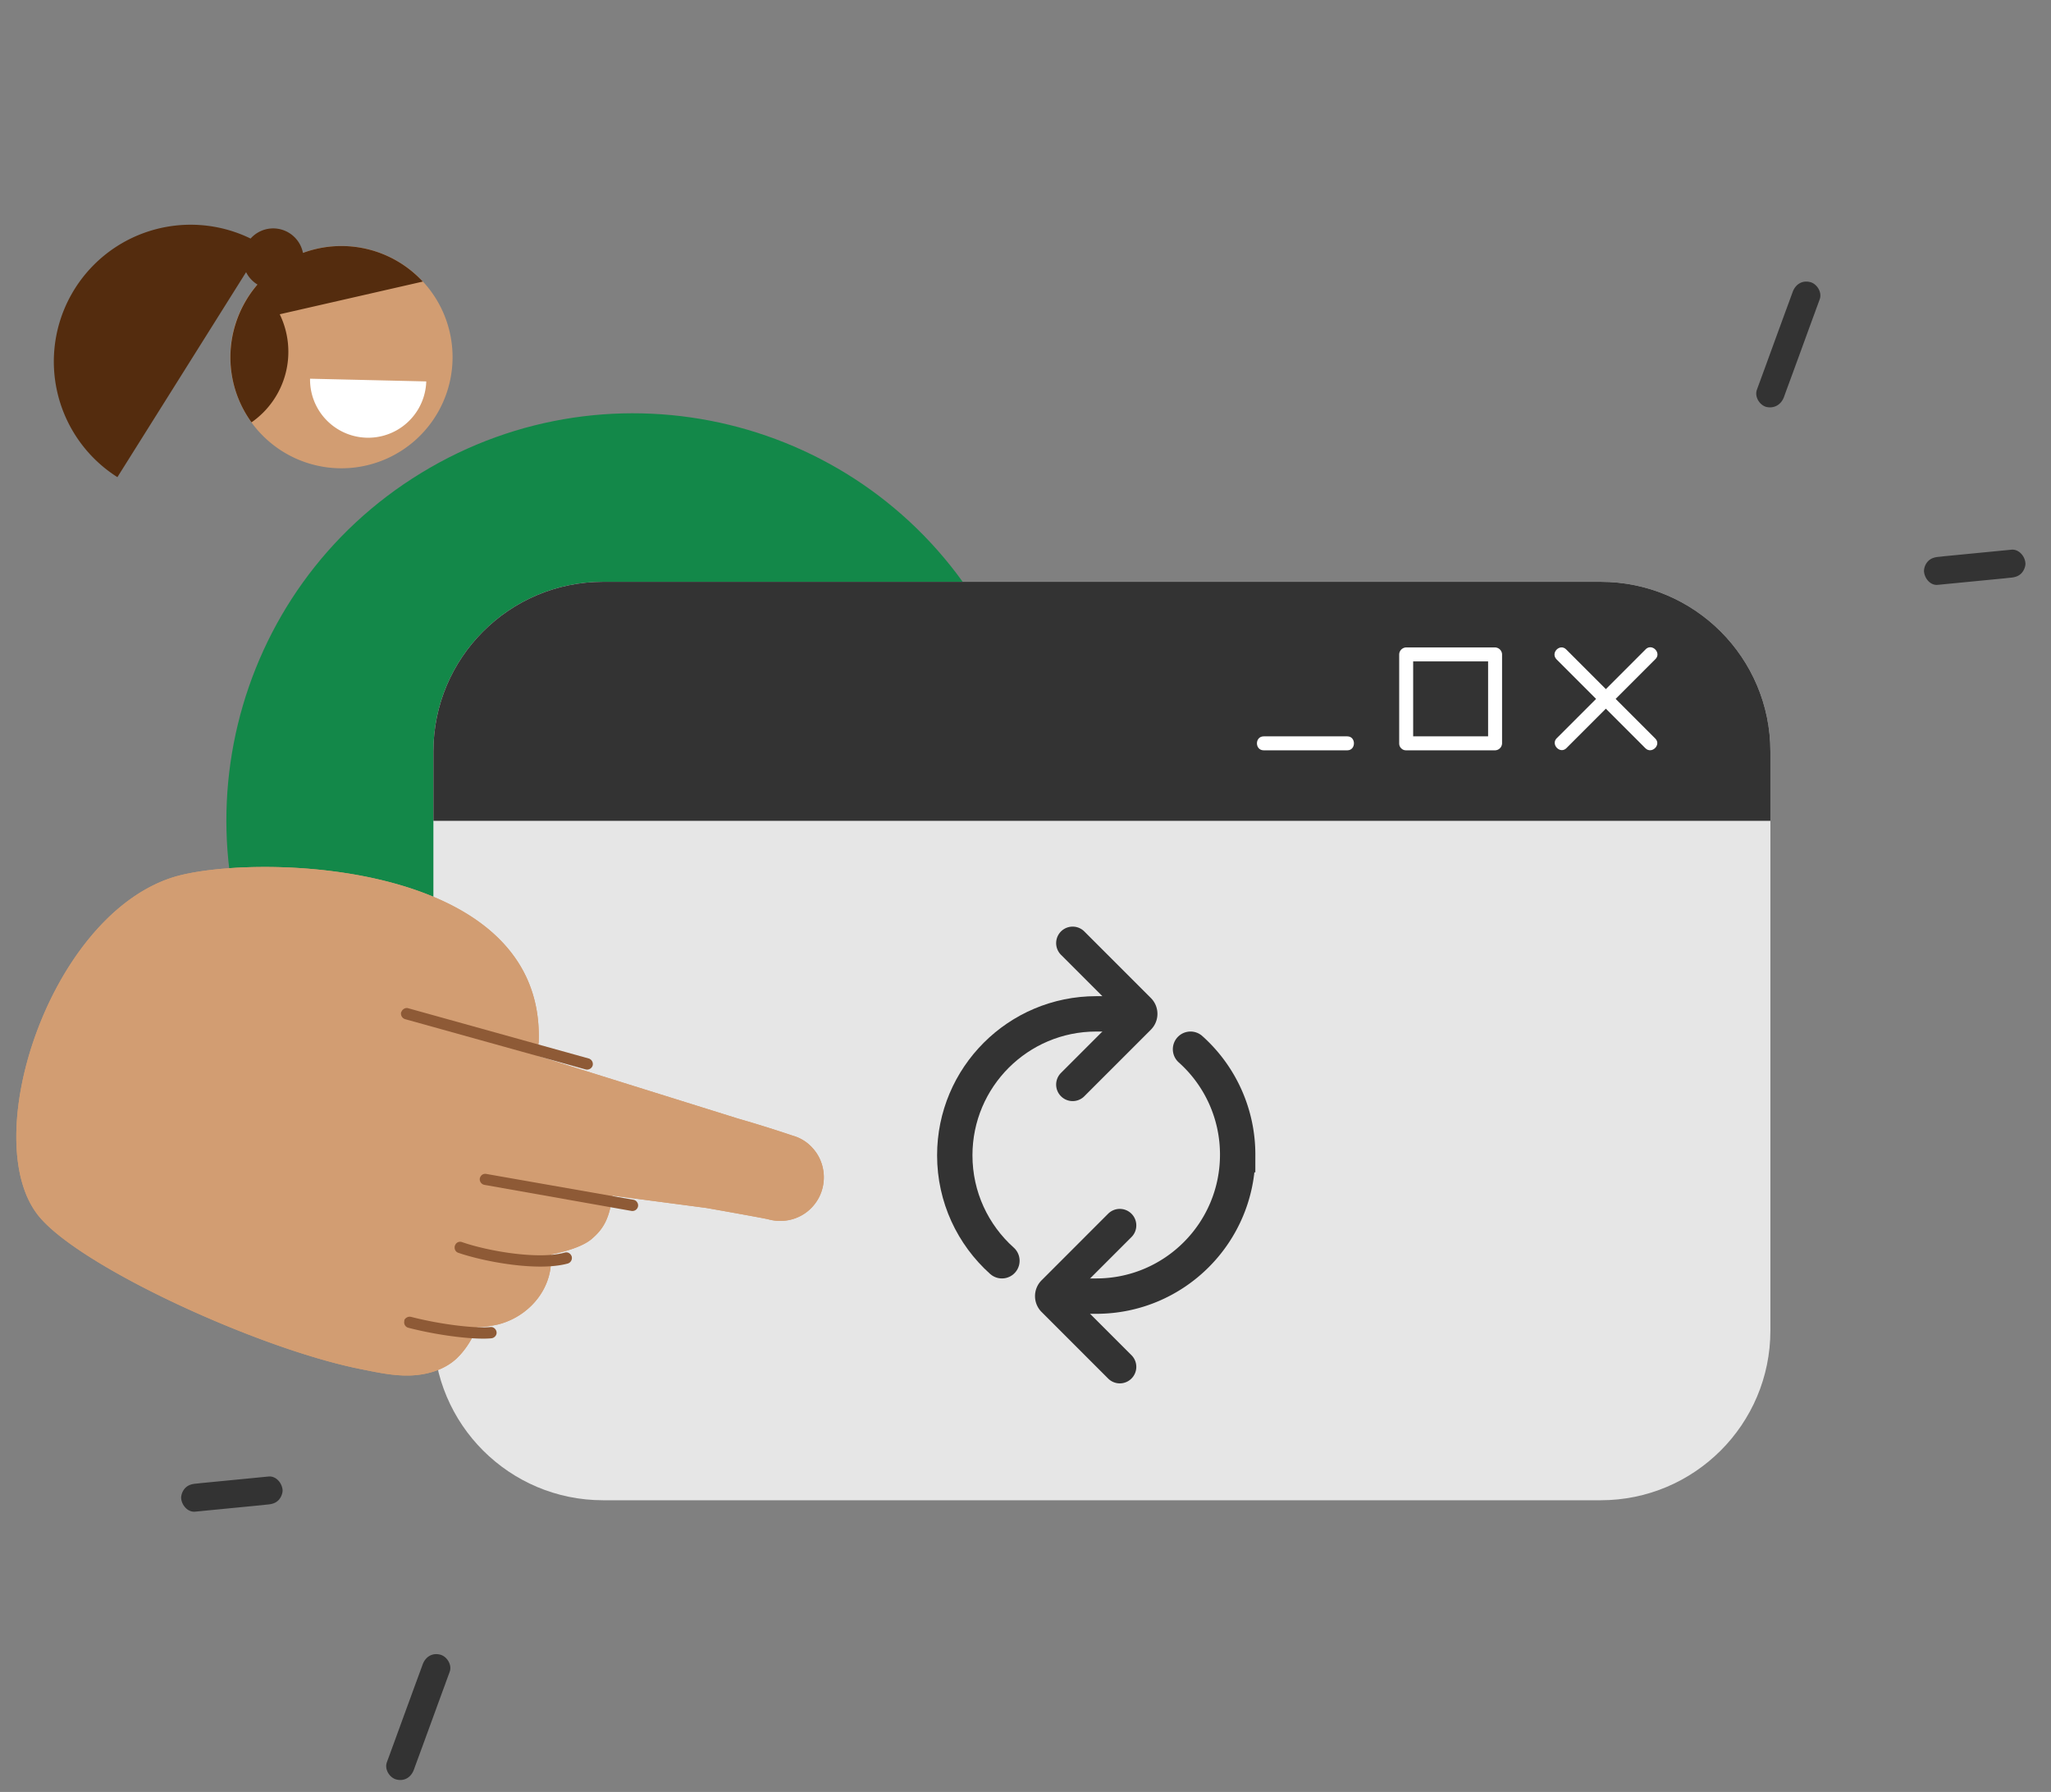 <svg xmlns="http://www.w3.org/2000/svg" fill="none" viewBox="0 0 174 152">
    <rect x="0" y="0" width="174" height="152" fill="#808080" stroke="none"/>
    <path fill="#138849" d="M83.165 51.602 24.251 87.535c-9.911-16.268-4.778-37.512 11.49-47.423 16.289-9.931 37.513-4.778 47.424 11.49Z"/>
    <path fill="#E6E6E6" d="M135.801 127.259h-84.64c-7.937 0-14.393-6.436-14.393-14.393V63.745c0-7.937 6.436-14.393 14.393-14.393h84.64c7.937 0 14.393 6.436 14.393 14.393v49.121c0 7.957-6.456 14.393-14.393 14.393Z"/>
    <path fill="#333" d="M150.194 69.628H36.768v-5.883c0-7.937 6.436-14.393 14.393-14.393h84.64c7.937 0 14.393 6.436 14.393 14.393v5.883Z"/>
    <path fill="#fff" d="M119.295 63.646h7.542a.608.608 0 0 0 .593-.593v-7.542a.608.608 0 0 0-.593-.592h-7.542a.607.607 0 0 0-.592.593v7.541c0 .77 1.185.77 1.185 0v-7.542l-.593.593h7.542l-.592-.593v7.542l.592-.592h-7.542c-.75 0-.77 1.185 0 1.185Zm20.318-8.569-2.567 2.567-4.047 4.047-.928.928c-.533.533.296 1.382.829.83l2.567-2.567 4.047-4.048.928-.928c.533-.533-.296-1.362-.829-.829Z"/>
    <path fill="#fff" d="m132.05 55.927 2.566 2.566 4.048 4.048.927.928c.534.533 1.383-.297.83-.83l-2.567-2.566-4.047-4.048-.928-.928c-.533-.552-1.363.277-.829.83Zm-17.75 6.534h-7.088c-.77 0-.77 1.185 0 1.185h7.088c.751 0 .751-1.185 0-1.185Z"/>
    <path fill="#D29D72" d="m45.542 89.55.158-1.146c.592-15.775-24.877-16.031-31.175-13.939C4.061 77.94-1.96 96.914 3.35 103.231c3.614 4.305 18.618 11.175 27.207 12.893 1.382.276 2.784.592 4.205.553 1.422-.04 2.883-.454 3.93-1.402.77-.711 1.4-1.718 1.776-2.705.71 0 1.283-.118 1.757-.217 2.172-.533 3.988-2.271 4.423-4.462.098-.454.098-.908.118-1.481 1.047-.217 2.587-.612 3.416-1.303 1.026-.869 1.52-1.757 1.777-3.692l7.936 1.046c2.705.474 5.074.909 5.292.968 1.5.414 3.178-.119 4.106-1.54.908-1.382.77-3.258-.335-4.482a3.496 3.496 0 0 0-1.678-1.066 109.317 109.317 0 0 0-4.68-1.461l-17.058-5.33Z"/>
    <path fill="#D29D72" d="m45.542 89.55.158-1.146c.592-15.775-24.877-16.031-31.175-13.939C4.061 77.94-1.96 96.914 3.35 103.231c3.614 4.305 18.618 11.175 27.207 12.893 1.382.276 2.784.592 4.205.553 1.422-.04 2.883-.454 3.93-1.402.77-.711 1.4-1.718 1.776-2.705.71 0 1.283-.118 1.757-.217 2.172-.533 3.988-2.271 4.423-4.462.098-.454.098-.908.118-1.481 1.047-.217 2.587-.612 3.416-1.303 1.026-.869 1.52-1.757 1.777-3.692l7.936 1.046c2.705.474 5.074.909 5.292.968 1.5.414 3.178-.119 4.106-1.54.908-1.382.77-3.258-.335-4.482a3.496 3.496 0 0 0-1.678-1.066 109.317 109.317 0 0 0-4.68-1.461l-17.058-5.33Z"/>
    <path fill="#8E5A36" d="M38.651 105.541a.462.462 0 0 1 .553-.177c2.212.77 6.476 1.5 8.707.888.257-.079.514.079.593.336a.494.494 0 0 1-.336.592c-2.527.691-7.029-.138-9.28-.908-.256-.079-.375-.356-.296-.612l.06-.119Zm-4.304 6.358a.515.515 0 0 1 .514-.198c2.685.691 5.587.988 6.732.869.257-.039.494.158.533.415.04.256-.158.493-.414.533-1.244.138-4.225-.158-7.068-.889a.47.47 0 0 1-.336-.592c-.02-.039 0-.099.04-.138Zm6.437-12.123a.453.453 0 0 1 .474-.197l12.477 2.191c.257.04.435.297.395.553a.487.487 0 0 1-.552.395L41.1 100.507a.488.488 0 0 1-.395-.553c.02-.06.04-.138.079-.178ZM34.11 85.72c.12-.159.317-.257.514-.198l15.32 4.264a.494.494 0 0 1 .337.593.494.494 0 0 1-.593.335l-15.32-4.264a.494.494 0 0 1-.336-.593c.04-.059.059-.098.079-.138Z"/>
    <path fill="#333" d="M151.339 33.695c.335-.928.691-1.875 1.026-2.803.553-1.5 1.086-2.982 1.639-4.482.119-.336.257-.691.375-1.027.217-.592-.237-1.322-.829-1.46-.671-.159-1.224.197-1.461.829-.336.928-.691 1.875-1.027 2.803-.552 1.5-1.085 2.981-1.638 4.482-.119.336-.257.69-.375 1.026-.218.593.237 1.323.829 1.462.671.138 1.224-.218 1.461-.83Zm13.07 15.913c1.816-.178 3.652-.355 5.469-.533.256-.02.513-.06.77-.079.316-.04.592-.118.829-.355.197-.198.355-.533.355-.83-.019-.592-.533-1.243-1.184-1.184-1.817.178-3.653.355-5.469.533-.257.02-.513.06-.77.079-.316.04-.592.118-.829.355a1.27 1.27 0 0 0-.356.83c.02.592.514 1.263 1.185 1.184ZM35.86 141.178c-.336.928-.691 1.876-1.027 2.804-.552 1.5-1.086 2.981-1.638 4.481-.119.336-.257.691-.376 1.027-.217.592.237 1.323.83 1.461.671.158 1.224-.197 1.46-.829.336-.928.692-1.876 1.027-2.804.553-1.5 1.086-2.981 1.64-4.481.117-.336.256-.691.374-1.027.217-.592-.237-1.323-.829-1.461-.671-.158-1.224.197-1.461.829Zm-13.07-15.933-5.47.533c-.256.02-.512.059-.77.079-.315.04-.591.119-.828.356a1.271 1.271 0 0 0-.356.829c.02.592.533 1.244 1.185 1.184l5.469-.533c.256-.019.513-.059.77-.079.316-.039.592-.118.829-.355.197-.198.355-.533.355-.829-.02-.593-.533-1.244-1.184-1.185Z"/>
    <path stroke="#333" stroke-linecap="round" stroke-width="3" d="M96 86h-3c-6.627 0-12 5.373-12 12 0 3.554 1.545 6.747 4 8.944"/>
    <path stroke="#333" stroke-linecap="round" stroke-width="2.8" d="m91 80 5.646 5.646a.5.5 0 0 1 0 .708L91 92"/>
    <path stroke="#333" stroke-linecap="round" stroke-width="3" d="M90 109.944h3c6.627 0 12-5.372 12-12A11.97 11.97 0 0 0 101 89"/>
    <path stroke="#333" stroke-linecap="round" stroke-width="2.8" d="m95 115.944-5.646-5.646a.5.5 0 0 1 0-.707L95 103.944"/>
    <path fill="#D29D72" d="M32.557 39.012a9.428 9.428 0 0 0 5.127-12.308 9.428 9.428 0 0 0-12.309-5.127 9.428 9.428 0 1 0 7.182 17.435Z"/>
    <path fill="#542C0E" d="m23.726 26.659 12.143-2.774a9.414 9.414 0 0 0-10.167-2.432 2.573 2.573 0 0 0-3.272-1.968 2.571 2.571 0 0 0-1.17.75 11.608 11.608 0 0 0-11.3 20.239l10.918-17.388c.216.434.55.797.964 1.049a9.504 9.504 0 0 0-1.87 3.38 9.389 9.389 0 0 0 1.366 8.31 7.293 7.293 0 0 0 2.394-9.168l-.005.001Z"/>
    <path fill="#fff" d="M36.163 32.354a4.931 4.931 0 0 1-9.859-.23l9.859.23Z"/>
</svg>
